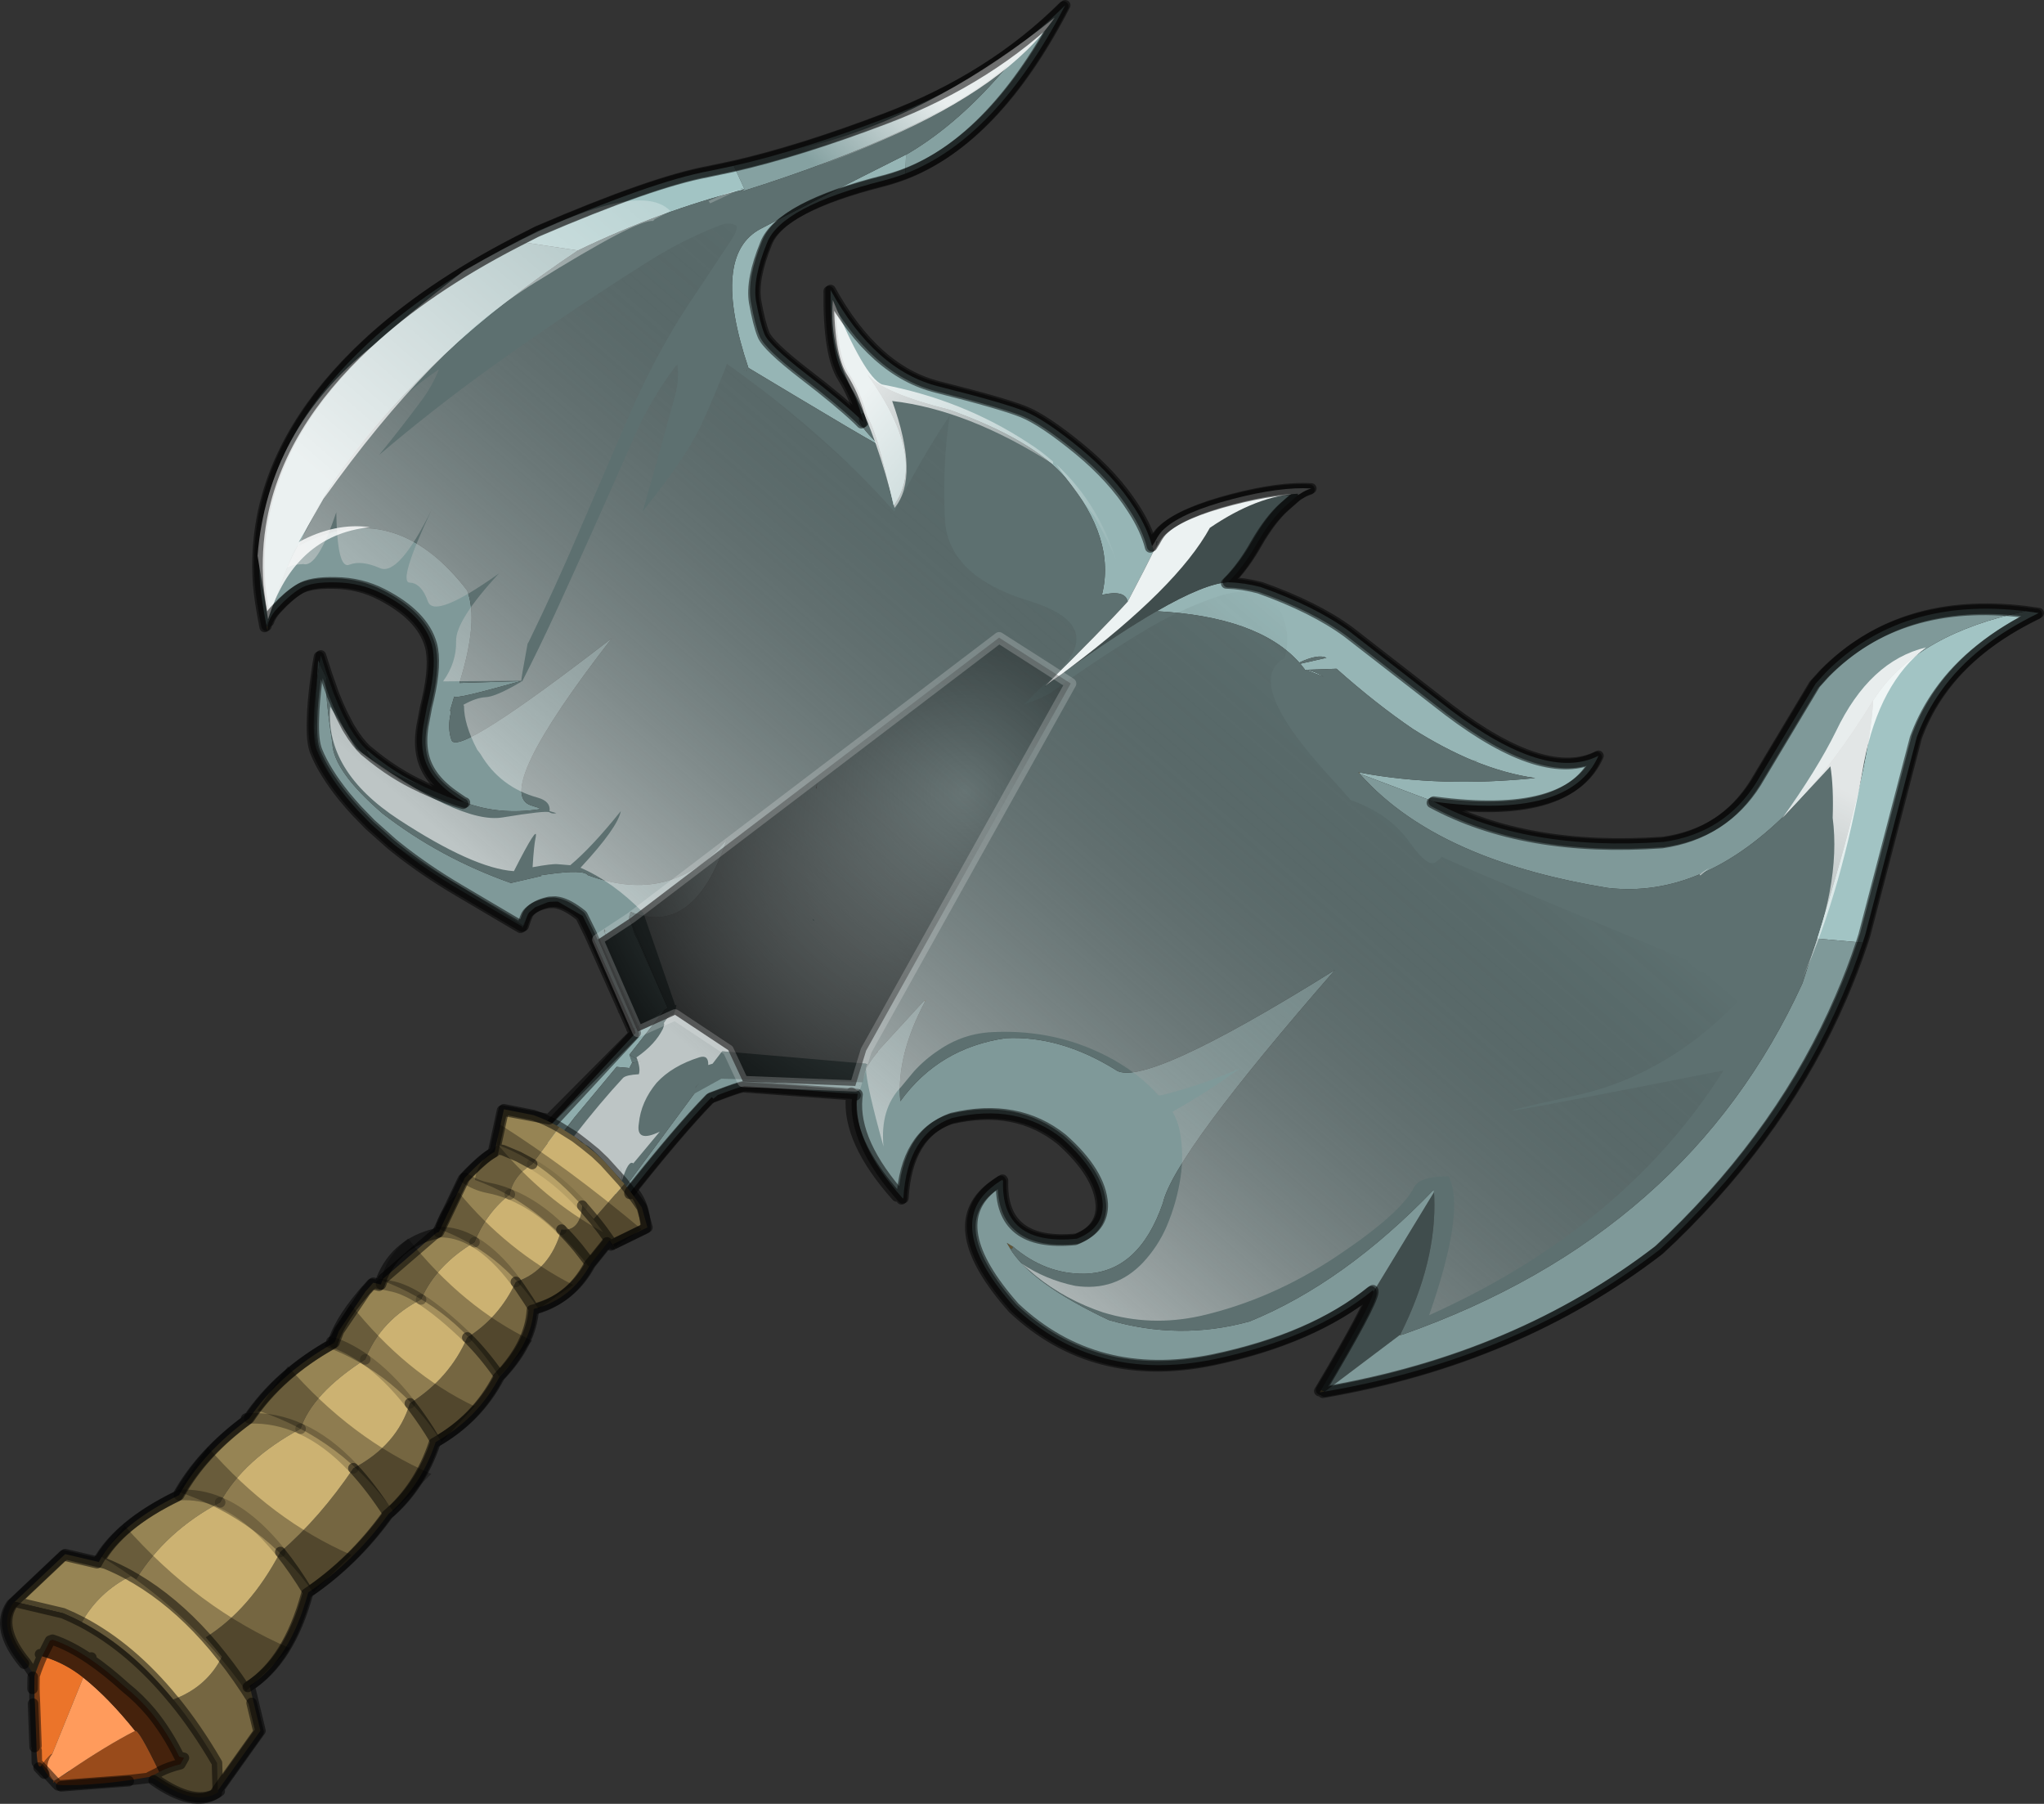 <?xml version="1.0" encoding="UTF-8" standalone="no"?>
<svg xmlns:xlink="http://www.w3.org/1999/xlink" height="684.85px" width="776.2px" xmlns="http://www.w3.org/2000/svg">
  <rect width="100%" height="100%" fill="#333333" stroke="none"/>
  <g transform="matrix(1.0, 0.0, 0.0, 1.0, 567.1, 1097.5)">
    <path d="M-343.85 -842.4 L-137.7 -709.0" fill="none" stroke="#000000" stroke-linecap="round" stroke-linejoin="round" stroke-opacity="0.2" stroke-width="0.25"/>
    <path d="M145.15 -832.95 L144.2 -831.55 144.15 -831.55 145.15 -832.95 M-64.05 -569.15 L-65.9 -568.85 -65.4 -569.8 -64.05 -569.15 M-390.9 -793.05 L-390.55 -792.85 -390.55 -792.8 -390.8 -792.95 -390.9 -793.05 M-395.85 -827.1 L-396.2 -827.8 -396.15 -827.85 -395.85 -827.1 M-465.45 -859.7 L-465.45 -857.95 -465.9 -859.65 -465.45 -859.7 M-234.05 -698.05 L-233.8 -698.35 -233.7 -698.2 -234.0 -698.05 -234.05 -698.05 M-216.25 -717.5 L-215.5 -717.8 -215.8 -717.3 -216.25 -717.5 M-35.35 -590.8 L-35.15 -590.9 -35.4 -590.55 -35.6 -590.6 -35.35 -590.8 M-50.8 -803.75 L-51.3 -804.3 -50.65 -804.15 -50.8 -803.75 M-224.05 -642.6 L-224.1 -642.45 -224.1 -642.35 -224.15 -642.45 -224.3 -642.55 -224.05 -642.6 M-241.45 -681.95 L-241.45 -682.05 -241.2 -681.85 -241.45 -681.95 M-186.2 -649.25 L-186.55 -649.2 -186.2 -649.45 -186.2 -649.25 M-342.3 -742.95 L-342.35 -742.95 -342.25 -743.0 -342.3 -742.95 M-337.4 -744.1 L-337.4 -744.15 -336.45 -744.0 -337.4 -744.05 -337.4 -744.1" fill="#968454" fill-rule="evenodd" stroke="none"/>
    <path d="M-182.4 -624.2 L-182.8 -623.25 -183.6 -623.6 -184.8 -625.65 -183.25 -624.7 -182.4 -624.2" fill="#635637" fill-rule="evenodd" stroke="none"/>
    <path d="M-465.9 -859.9 L-465.35 -861.55 -465.0 -861.5 -465.45 -859.7 -465.9 -859.65 -465.9 -859.9 M-445.8 -845.6 L-445.25 -848.65 -442.9 -841.35 -440.3 -834.0 -443.2 -840.1 -445.8 -845.6 M-434.65 -821.8 L-433.95 -820.65 Q-435.1 -821.7 -434.65 -821.8 M-433.75 -792.65 L-436.0 -795.3 Q-443.5 -804.6 -446.65 -812.4 -448.25 -816.25 -447.9 -825.05 -447.75 -830.85 -446.75 -838.7 L-447.5 -822.75 Q-448.55 -810.05 -433.75 -792.65 M-327.65 -751.3 L-326.1 -750.0 Q-327.8 -750.5 -327.8 -749.15 L-327.5 -747.65 -327.4 -747.55 -327.4 -747.45 -327.3 -747.15 -327.4 -747.65 -313.55 -714.75 -313.75 -715.2 -325.25 -741.2 Q-326.15 -742.5 -326.9 -745.35 L-327.7 -747.35 -327.8 -747.55 Q-328.7 -748.55 -327.65 -751.3 M-328.1 -697.05 L-323.8 -694.5 -327.05 -694.0 -328.1 -697.05 M-348.95 -673.25 L-356.65 -662.15 -356.7 -662.15 -357.4 -662.55 -348.95 -673.25 M-241.45 -682.05 L-241.5 -682.1 -241.45 -682.1 -241.45 -682.25 -241.4 -682.1 -241.45 -682.1 -241.45 -682.05 M-261.0 -684.85 L-261.4 -684.95 -260.9 -684.9 -261.0 -684.85 M-356.2 -755.2 L-355.35 -755.3 -354.9 -755.0 -356.2 -755.2 M-368.35 -746.05 L-368.5 -745.6 -368.55 -745.55 Q-368.95 -744.55 -368.75 -745.7 L-371.1 -747.05 -392.35 -759.6 Q-405.45 -767.3 -416.15 -775.85 -407.65 -769.8 -392.85 -761.25 L-368.35 -746.05 M-342.85 -742.6 L-342.9 -742.65 -342.55 -742.8 -342.85 -742.65 -342.85 -742.6 M-337.15 -741.3 L-336.7 -739.8 -336.5 -738.75 -337.15 -741.3 M-326.7 -714.55 L-326.05 -713.0 -326.1 -712.95 -326.7 -714.55" fill="#5f7373" fill-rule="evenodd" stroke="none"/>
    <path d="M-22.65 -793.15 L-50.8 -803.75 -50.65 -804.15 Q-20.0 -798.45 15.9 -802.1 4.5 -803.7 -7.8 -808.75 -18.85 -813.35 -30.5 -820.7 -44.55 -830.25 -59.55 -843.6 L-70.9 -843.2 Q-67.4 -842.45 -64.45 -840.55 L-71.2 -843.2 -71.8 -843.2 -71.6 -843.35 -73.3 -845.5 -63.35 -847.75 Q-66.6 -849.3 -73.7 -845.95 -89.3 -863.35 -127.85 -865.45 -109.55 -876.0 -100.75 -876.45 -94.6 -876.25 -88.3 -874.6 -67.5 -867.2 -54.75 -857.85 L-16.45 -828.1 Q20.05 -800.45 39.9 -810.55 29.2 -786.15 -22.65 -793.15 M-223.25 -1031.6 Q-227.25 -1030.1 -231.25 -1029.05 -270.35 -1019.15 -275.8 -1005.35 -281.4 -991.65 -280.0 -983.2 -278.5 -974.85 -276.8 -970.65 -275.1 -966.45 -261.05 -955.6 -248.0 -945.6 -240.8 -938.8 -241.6 -936.7 -233.65 -928.85 -237.85 -942.7 -240.05 -940.2 -242.35 -948.2 -246.4 -954.6 -251.95 -963.2 -251.7 -987.4 -234.9 -956.8 -210.55 -950.75 -186.05 -944.6 -178.1 -941.4 -170.2 -938.2 -156.7 -927.1 -143.85 -916.5 -136.3 -904.65 -131.35 -897.0 -129.6 -890.1 L-128.95 -888.45 Q-131.5 -883.05 -138.85 -869.1 -139.85 -873.7 -148.65 -871.65 -143.25 -892.9 -162.5 -916.15 -174.9 -930.55 -206.3 -941.85 -232.1 -948.35 -237.7 -955.3 -214.65 -923.2 -227.85 -905.3 -231.1 -920.1 -233.65 -928.65 -242.05 -933.35 -265.4 -947.35 L-282.9 -957.85 Q-297.3 -1000.65 -278.2 -1010.65 -258.7 -1020.9 -223.05 -1038.8 L-223.25 -1031.6 M-446.75 -838.7 L-446.3 -846.85 -445.8 -845.6 -446.75 -838.7 M-283.4 -956.65 L-284.6 -957.15 Q-285.5 -958.1 -283.4 -956.65 M-6.25 -808.65 L-7.8 -808.75 -6.25 -808.65 M-128.15 -890.2 Q-127.9 -892.8 -127.6 -891.85 L-128.15 -890.2 M-309.2 -712.95 L-312.8 -713.05 -312.8 -713.15 -309.2 -712.95 M-240.8 -685.3 L-240.8 -685.4 -240.4 -685.3 -240.8 -685.3 M-241.45 -682.1 L-241.4 -682.1 -241.1 -682.05 -241.45 -682.1" fill="#96b5b5" fill-rule="evenodd" stroke="none"/>
    <path d="M-65.4 -569.8 Q-46.0 -602.45 -45.6 -606.95 L-22.55 -644.85 -22.45 -643.25 Q-21.45 -618.45 -35.35 -590.8 L-35.6 -590.6 -64.05 -569.15 -65.4 -569.8 M-74.25 -909.5 L-79.15 -905.2 Q-84.4 -900.45 -89.7 -891.3 -93.85 -883.9 -98.9 -878.35 L-100.75 -876.45 Q-109.55 -876.0 -127.85 -865.45 -141.7 -857.45 -161.1 -843.7 -120.05 -874.55 -107.65 -897.1 -89.7 -909.3 -74.25 -910.05 L-74.25 -909.5 M-257.25 -798.2 L-257.0 -798.15 -257.25 -798.15 -257.25 -798.2" fill="#404d4d" fill-rule="evenodd" stroke="none"/>
    <path d="M-327.8 -749.15 L-327.45 -747.6 -327.4 -747.55 -327.5 -747.65 -327.8 -749.15 M-170.3 -837.0 L-169.9 -836.7 -169.9 -836.65 -170.3 -837.0 M-297.95 -716.2 L-296.05 -717.2 -297.7 -715.75 -298.05 -716.15 -297.95 -716.2 M-280.3 -725.55 L-280.85 -726.1 -280.7 -726.15 -280.3 -725.55" fill="#789191" fill-rule="evenodd" stroke="none"/>
    <path d="M-288.45 -1034.55 Q-262.95 -1040.35 -229.9 -1052.95 -190.1 -1068.15 -162.6 -1095.5 -188.75 -1044.85 -223.25 -1031.6 L-223.05 -1038.8 -222.5 -1039.05 Q-202.75 -1050.65 -184.4 -1072.6 -214.35 -1047.1 -285.6 -1024.75 L-284.6 -1025.55 -284.35 -1025.6 -288.45 -1034.55" fill="#85a1a1" fill-rule="evenodd" stroke="none"/>
    <path d="M202.15 -865.45 L207.1 -864.75 Q182.55 -852.9 169.9 -835.0 164.55 -827.45 161.25 -818.85 L160.8 -817.65 141.25 -742.7 140.25 -739.6 122.85 -741.15 Q142.85 -804.5 144.2 -831.55 L145.15 -832.95 145.6 -833.65 Q161.85 -857.05 202.15 -865.45 M-370.6 -1005.85 L-362.75 -1009.85 Q-319.05 -1028.65 -297.9 -1032.55 L-288.45 -1034.55 -284.35 -1025.6 -285.9 -1026.0 -284.6 -1025.55 Q-316.2 -1017.55 -347.65 -1002.4 L-370.6 -1005.85" fill="#a2c4c4" fill-rule="evenodd" stroke="none"/>
    <path d="M202.15 -865.45 Q161.85 -857.05 145.6 -833.65 L145.15 -832.95 144.15 -831.55 144.2 -831.55 Q129.1 -806.95 113.3 -790.65 79.7 -756.15 43.35 -760.4 14.05 -765.2 -7.95 -774.4 -34.85 -785.7 -50.8 -803.75 L-22.65 -793.15 Q12.4 -774.2 64.65 -777.85 87.8 -781.15 99.9 -800.45 L122.35 -837.9 126.15 -842.1 Q154.9 -871.2 202.15 -865.45 M122.85 -741.15 L140.25 -739.6 Q136.75 -729.15 132.4 -719.1 110.9 -669.15 68.15 -627.75 L63.2 -623.1 Q9.5 -581.75 -64.05 -569.15 L-35.6 -590.6 -35.4 -590.55 -34.5 -590.85 -34.5 -590.75 -34.35 -590.85 Q73.95 -629.1 117.4 -724.25 L122.85 -741.15 M-465.35 -861.55 Q-455.55 -890.75 -453.5 -890.4 -417.5 -909.55 -389.7 -873.3 -385.25 -861.9 -392.65 -838.2 L-369.45 -838.9 Q-394.7 -831.7 -394.6 -833.1 L-396.15 -827.85 -396.2 -827.8 -395.85 -827.1 Q-397.3 -821.25 -395.65 -816.55 -393.55 -809.75 -334.75 -855.2 -380.35 -796.4 -365.4 -791.7 L-362.2 -790.7 -362.4 -790.25 Q-377.4 -787.95 -390.55 -792.85 L-390.9 -793.05 -390.95 -793.05 -393.8 -794.85 -395.35 -795.95 Q-404.8 -802.75 -406.4 -811.7 -407.25 -816.15 -406.35 -821.9 L-404.95 -829.3 -404.25 -832.25 Q-401.15 -845.8 -403.15 -852.9 -406.35 -864.1 -421.85 -872.05 -430.0 -876.25 -439.55 -876.4 -449.05 -876.65 -453.2 -874.0 -457.35 -871.4 -461.55 -866.8 -464.1 -864.2 -465.0 -861.5 L-465.35 -861.55 M-446.75 -838.7 L-445.8 -845.6 -443.2 -840.1 Q-443.8 -834.25 -440.9 -815.4 -440.55 -804.8 -421.9 -788.7 -400.1 -771.8 -373.1 -762.25 L-361.4 -764.95 -362.4 -765.0 -361.8 -765.15 -361.25 -765.25 -358.8 -765.6 Q-345.5 -767.45 -343.9 -765.25 -312.25 -753.5 -291.2 -778.6 -303.55 -741.55 -327.65 -751.3 -328.7 -748.55 -327.8 -747.55 L-327.7 -747.35 -326.9 -745.35 Q-326.15 -742.5 -325.25 -741.2 L-313.75 -715.2 -313.55 -714.75 -314.65 -714.15 -326.2 -706.85 -326.25 -707.0 -326.4 -707.15 -326.4 -707.2 -326.45 -707.25 -326.65 -707.45 -327.05 -708.5 -342.4 -742.8 -342.45 -742.95 -345.8 -749.75 -345.95 -750.0 -346.2 -750.25 Q-351.1 -754.2 -354.9 -755.0 -351.1 -754.2 -346.2 -750.25 L-345.95 -750.0 -345.8 -749.75 -354.9 -755.0 -355.35 -755.3 -356.2 -755.2 -358.4 -755.1 -359.1 -754.95 -363.85 -753.05 -366.2 -751.05 Q-366.8 -750.4 -368.25 -745.95 L-367.75 -748.2 -368.3 -746.25 -368.35 -746.05 -392.85 -761.25 Q-407.65 -769.8 -416.15 -775.85 L-418.0 -777.35 -426.25 -784.7 -431.35 -789.95 -433.75 -792.65 Q-448.55 -810.05 -447.5 -822.75 L-446.75 -838.7 M-427.95 -812.9 L-426.9 -812.05 Q-417.15 -803.9 -406.5 -799.05 -426.6 -806.3 -427.95 -812.9 M-334.55 -645.5 L-329.4 -647.1 -299.6 -687.5 -293.5 -693.05 -291.1 -691.0 Q-290.7 -691.6 -289.95 -691.5 L-286.35 -690.55 -278.55 -690.0 -253.15 -689.1 -239.75 -688.55 -239.55 -688.75 Q-237.75 -693.5 -233.95 -697.9 L-233.7 -698.2 -233.8 -698.35 -216.25 -717.5 -215.8 -717.3 Q-226.8 -696.55 -225.2 -679.4 -210.5 -699.7 -185.1 -703.35 -164.55 -704.35 -143.65 -691.45 -133.65 -683.35 -60.15 -729.25 -121.4 -659.05 -125.5 -640.7 -134.6 -614.45 -155.1 -613.9 -170.1 -613.65 -182.4 -624.2 L-183.25 -624.7 -184.8 -625.65 -183.6 -623.6 -183.55 -623.5 Q-175.55 -610.3 -146.1 -596.35 -119.25 -588.45 -92.55 -595.8 -56.6 -610.5 -22.6 -645.85 L-22.55 -644.85 -45.6 -606.95 Q-45.55 -607.55 -45.75 -607.65 -68.3 -589.35 -106.25 -581.4 -151.0 -572.25 -181.75 -601.15 -209.2 -632.1 -190.1 -647.05 -188.5 -648.4 -186.4 -649.6 L-186.55 -649.2 -186.2 -649.25 Q-187.05 -624.35 -158.15 -627.2 -148.0 -631.2 -148.35 -640.45 -149.1 -652.25 -163.55 -665.1 -180.7 -678.9 -205.5 -673.05 -222.55 -667.1 -224.05 -642.6 L-224.3 -642.55 Q-243.15 -663.65 -241.6 -680.55 L-241.45 -681.95 -241.2 -681.85 -241.45 -682.05 -241.45 -682.1 -241.1 -682.05 -241.4 -682.1 -241.45 -682.25 -247.85 -682.95 -241.5 -682.1 -284.4 -685.2 Q-286.9 -684.65 -294.5 -681.75 L-296.2 -680.35 -296.75 -680.9 -294.5 -681.75 -296.75 -680.9 -296.85 -680.9 -296.95 -680.85 -297.1 -680.7 Q-309.7 -667.8 -330.5 -641.35 L-334.55 -645.5 M-260.9 -684.9 L-261.4 -684.95 -261.0 -684.85 -260.4 -684.75 -260.9 -684.9 M-291.25 -684.4 L-290.55 -684.65 -291.6 -684.45 -292.6 -684.25 -291.6 -684.4 -291.3 -684.45 -291.25 -684.4 M-301.95 -685.4 L-303.15 -684.4 Q-301.1 -686.9 -301.95 -685.4 M-240.8 -685.3 L-240.4 -685.3 -240.8 -685.4 -240.8 -685.3 M-342.3 -742.95 L-342.25 -743.0 -342.35 -742.95 -342.3 -742.95 M-337.7 -744.75 L-337.6 -744.3 -337.75 -744.3 -337.65 -744.05 -336.4 -739.9 -337.55 -744.05 -337.45 -744.05 -337.45 -744.1 -337.4 -744.1 -337.65 -744.8 -337.7 -744.75 M-337.4 -744.1 L-337.4 -744.05 -336.45 -744.0 -337.4 -744.15 -337.4 -744.1 M-337.85 -744.0 L-337.9 -744.0 -337.85 -743.65 -337.8 -743.6 -337.85 -744.0 M-337.15 -741.3 L-336.5 -738.75 -336.7 -739.8 -337.15 -741.3 M-326.7 -714.55 L-326.1 -712.95 -326.05 -713.0 -326.7 -714.55 M-359.1 -754.95 Q-363.95 -753.8 -366.2 -751.05 -363.95 -753.8 -359.1 -754.95" fill="#7f9999" fill-rule="evenodd" stroke="none"/>
    <path d="M-169.9 -836.7 L-170.3 -837.0 -170.25 -837.05 -169.9 -836.7" fill="#c0ebeb" fill-rule="evenodd" stroke="none"/>
    <path d="M-327.45 -747.6 L-327.4 -747.65 -327.3 -747.15 -327.4 -747.45 -327.4 -747.55 -327.45 -747.6 M-169.9 -836.7 L-170.25 -837.05 -170.2 -837.1 -169.9 -836.7" fill="#708787" fill-rule="evenodd" stroke="none"/>
    <path d="M-370.6 -1005.85 L-347.65 -1002.4 Q-404.2 -964.75 -436.75 -919.8 -447.0 -905.65 -453.5 -890.4 -455.55 -890.75 -465.35 -861.55 L-465.9 -859.9 Q-467.85 -869.95 -468.35 -875.9 -469.3 -888.85 -466.95 -901.35 -460.2 -936.6 -427.2 -967.3 -404.55 -988.35 -370.6 -1005.85 M-314.65 -714.15 L-328.1 -697.05 -327.05 -694.0 -328.1 -692.0 -332.95 -692.45 -348.95 -673.25 -357.4 -662.55 -362.85 -665.25 -325.7 -705.35 -325.9 -705.9 -326.2 -706.85 -314.65 -714.15" fill="#8fadad" fill-rule="evenodd" stroke="none"/>
    <path d="M144.2 -831.55 Q142.85 -804.5 122.85 -741.15 L117.4 -724.25 Q73.95 -629.1 -34.35 -590.85 L-34.5 -590.75 -34.5 -590.85 -35.4 -590.55 -35.15 -590.9 -35.35 -590.8 Q-21.45 -618.45 -22.45 -643.25 L-22.55 -644.85 -22.6 -645.85 Q-56.6 -610.5 -92.55 -595.8 -119.25 -588.45 -146.1 -596.35 -175.55 -610.3 -183.55 -623.5 L-183.6 -623.6 -182.8 -623.25 -182.4 -624.2 Q-170.1 -613.65 -155.1 -613.9 -134.6 -614.45 -125.5 -640.7 -121.4 -659.05 -60.15 -729.25 -133.65 -683.35 -143.65 -691.45 -164.55 -704.35 -185.1 -703.35 -210.5 -699.7 -225.2 -679.4 -226.8 -696.55 -215.8 -717.3 L-215.5 -717.8 -216.25 -717.5 -233.8 -698.35 -234.05 -698.05 -234.05 -698.0 -233.95 -697.9 Q-237.75 -693.5 -239.55 -688.75 L-239.75 -688.55 -253.15 -689.1 -278.55 -690.0 -286.35 -690.55 -289.95 -691.5 Q-290.7 -691.6 -291.1 -691.0 L-293.5 -693.05 -299.6 -687.5 -329.4 -647.1 -334.55 -645.5 Q-344.95 -655.65 -356.65 -662.15 L-348.95 -673.25 -332.95 -692.45 -328.1 -692.0 -327.05 -694.0 -323.8 -694.5 -328.1 -697.05 -314.65 -714.15 -313.55 -714.75 -327.4 -747.65 -327.45 -747.6 -327.8 -749.15 Q-327.8 -750.5 -326.1 -750.0 L-327.65 -751.3 Q-303.55 -741.55 -291.2 -778.6 -312.25 -753.5 -343.9 -765.25 -345.5 -767.45 -358.8 -765.6 L-361.25 -765.25 -361.8 -765.15 -362.4 -765.0 -361.4 -764.95 -373.1 -762.25 Q-400.1 -771.8 -421.9 -788.7 -440.55 -804.8 -440.9 -815.4 -443.8 -834.25 -443.2 -840.1 L-440.3 -834.0 Q-438.65 -829.75 -436.9 -826.15 L-434.65 -821.8 Q-435.1 -821.7 -433.95 -820.65 -431.05 -815.85 -427.95 -812.9 -426.6 -806.3 -406.5 -799.05 L-406.05 -798.8 Q-395.65 -794.1 -391.05 -792.95 L-391.0 -792.95 -390.95 -792.9 -391.05 -792.95 -390.95 -792.9 -391.0 -792.95 -390.65 -792.85 -390.6 -792.8 -390.55 -792.8 -390.55 -792.85 Q-377.4 -787.95 -362.4 -790.25 L-362.2 -790.7 -365.4 -791.7 Q-380.35 -796.4 -334.75 -855.2 -393.55 -809.75 -395.65 -816.55 -397.3 -821.25 -395.85 -827.1 L-396.15 -827.85 -394.6 -833.1 Q-394.7 -831.7 -369.45 -838.9 L-392.65 -838.2 Q-385.25 -861.9 -389.7 -873.3 -417.5 -909.55 -453.5 -890.4 -447.0 -905.65 -436.75 -919.8 -404.2 -964.75 -347.65 -1002.4 -316.2 -1017.55 -284.6 -1025.55 L-285.9 -1026.0 -284.35 -1025.6 -284.6 -1025.55 -285.6 -1024.75 Q-214.35 -1047.1 -184.4 -1072.6 -202.75 -1050.65 -222.5 -1039.05 L-223.05 -1038.8 Q-258.7 -1020.9 -278.2 -1010.65 -297.3 -1000.65 -282.9 -957.85 L-265.4 -947.35 Q-242.05 -933.35 -233.65 -928.65 -231.1 -920.1 -227.85 -905.3 -214.65 -923.2 -237.7 -955.3 -232.1 -948.35 -206.3 -941.85 -174.9 -930.55 -162.5 -916.15 -143.25 -892.9 -148.65 -871.65 -139.85 -873.7 -138.85 -869.1 -148.45 -858.5 -170.2 -837.1 L-170.25 -837.05 -170.3 -837.0 -169.9 -836.65 -169.9 -836.7 -170.2 -837.1 -167.7 -838.95 -163.7 -841.75 -161.1 -843.7 Q-141.7 -857.45 -127.85 -865.45 -89.3 -863.35 -73.7 -845.95 -66.6 -849.3 -63.35 -847.75 L-73.3 -845.5 -71.6 -843.35 -71.8 -843.2 -71.2 -843.2 -64.45 -840.55 Q-67.4 -842.45 -70.9 -843.2 L-59.55 -843.6 Q-44.55 -830.25 -30.5 -820.7 -18.85 -813.35 -7.8 -808.75 4.5 -803.7 15.9 -802.1 -20.0 -798.45 -50.65 -804.15 L-51.3 -804.3 -50.8 -803.75 Q-34.85 -785.7 -7.95 -774.4 14.05 -765.2 43.35 -760.4 79.7 -756.15 113.3 -790.65 129.1 -806.95 144.2 -831.55 M-240.8 -938.8 L-239.25 -937.25 -240.05 -940.2 Q-237.85 -942.7 -233.65 -928.85 -241.6 -936.7 -240.8 -938.8 M-390.95 -792.9 L-390.65 -792.85 -390.95 -792.9 M-283.4 -956.65 Q-285.5 -958.1 -284.6 -957.15 L-283.4 -956.65 M-257.25 -798.2 L-257.25 -798.15 -257.0 -798.15 -256.95 -798.45 -256.8 -800.45 -257.2 -798.35 -257.25 -798.2 M-309.2 -712.95 L-312.8 -713.15 -312.8 -713.05 -309.2 -712.95 M-280.3 -725.55 L-280.7 -726.15 -280.85 -726.1 -280.3 -725.55 M-297.95 -716.2 L-298.05 -716.15 -297.7 -715.75 -296.05 -717.2 -297.95 -716.2 M-261.0 -684.85 L-260.9 -684.9 -260.4 -684.75 -261.0 -684.85 M-301.95 -685.4 Q-301.1 -686.9 -303.15 -684.4 L-301.95 -685.4" fill="#5d7070" fill-rule="evenodd" stroke="none"/>
    <path d="M-129.6 -890.1 L-128.4 -892.05 Q-126.8 -895.15 -125.0 -896.7 -118.0 -903.1 -98.8 -908.1 -80.9 -912.75 -69.15 -912.05 -71.4 -911.35 -73.25 -910.1 L-74.25 -909.5 -74.25 -910.05 Q-89.7 -909.3 -107.65 -897.1 -120.05 -874.55 -161.1 -843.7 L-163.7 -841.75 -167.7 -838.95 -170.2 -837.1 Q-148.45 -858.5 -138.85 -869.1 -131.5 -883.05 -128.95 -888.45 L-129.6 -890.1 M-128.15 -890.2 L-127.6 -891.85 Q-127.9 -892.8 -128.15 -890.2" fill="#ecf2f2" fill-rule="evenodd" stroke="none"/>
    <path d="M-7.8 -808.75 L-6.25 -808.65 M-332.5 -713.45 L-332.05 -712.9" fill="none" stroke="#000000" stroke-linecap="round" stroke-linejoin="round" stroke-opacity="0.153" stroke-width="0.25"/>
    <path d="M140.25 -739.6 L141.25 -742.7 160.8 -817.65 161.25 -818.85 Q164.55 -827.45 169.9 -835.0 182.55 -852.9 207.1 -864.75 L202.15 -865.45 Q154.9 -871.2 126.15 -842.1 L122.35 -837.9 99.9 -800.45 Q87.8 -781.15 64.65 -777.85 12.4 -774.2 -22.65 -793.15 29.2 -786.15 39.9 -810.55 20.05 -800.45 -16.45 -828.1 L-54.75 -857.85 Q-67.5 -867.2 -88.3 -874.6 -94.6 -876.25 -100.75 -876.45 L-98.9 -878.35 Q-93.85 -883.9 -89.7 -891.3 -84.4 -900.45 -79.15 -905.2 L-74.25 -909.5 -73.25 -910.1 Q-71.4 -911.35 -69.15 -912.05 -80.9 -912.75 -98.8 -908.1 -118.0 -903.1 -125.0 -896.7 -126.8 -895.15 -128.4 -892.05 L-129.6 -890.1 Q-131.35 -897.0 -136.3 -904.65 -143.85 -916.5 -156.7 -927.1 -170.2 -938.2 -178.1 -941.4 -186.05 -944.6 -210.55 -950.75 -234.9 -956.8 -251.7 -987.4 -251.95 -963.2 -246.4 -954.6 -242.35 -948.2 -240.05 -940.2 L-239.25 -937.25 -240.8 -938.8 Q-248.0 -945.6 -261.05 -955.6 -275.1 -966.45 -276.8 -970.65 -278.5 -974.85 -280.0 -983.2 -281.4 -991.65 -275.8 -1005.35 -270.35 -1019.15 -231.25 -1029.05 -227.25 -1030.1 -223.25 -1031.6 -188.75 -1044.85 -162.6 -1095.5 -190.1 -1068.15 -229.9 -1052.95 -262.95 -1040.35 -288.45 -1034.55 L-297.9 -1032.55 Q-319.05 -1028.65 -362.75 -1009.85 L-370.6 -1005.85 Q-404.55 -988.35 -427.2 -967.3 -460.2 -936.6 -466.95 -901.35 -469.3 -888.85 -468.35 -875.9 -467.85 -869.95 -465.9 -859.9 M140.25 -739.6 Q136.75 -729.15 132.4 -719.1 110.9 -669.15 68.15 -627.75 L63.2 -623.1 Q9.5 -581.75 -64.05 -569.15 M-65.4 -569.8 Q-46.0 -602.45 -45.6 -606.95 L-46.8 -604.9 M-465.0 -861.5 Q-464.1 -864.2 -461.55 -866.8 -457.35 -871.4 -453.2 -874.0 -449.05 -876.65 -439.55 -876.4 -430.0 -876.25 -421.85 -872.05 -406.35 -864.1 -403.15 -852.9 -401.15 -845.8 -404.25 -832.25 L-404.95 -829.3 -406.35 -821.9 Q-407.25 -816.15 -406.4 -811.7 -404.8 -802.75 -395.35 -795.95 L-393.8 -794.85 -391.0 -792.95 -390.95 -792.9 -391.05 -792.95 Q-395.65 -794.1 -406.05 -798.8 L-406.5 -799.05 Q-417.15 -803.9 -426.9 -812.05 L-427.95 -812.9 Q-431.05 -815.85 -433.95 -820.65 L-434.65 -821.8 -436.9 -826.15 Q-438.65 -829.75 -440.3 -834.0 L-442.9 -841.35 -445.25 -848.65 -445.8 -845.6 -446.75 -838.7 Q-447.75 -830.85 -447.9 -825.05 -448.25 -816.25 -446.65 -812.4 -443.5 -804.6 -436.0 -795.3 L-433.75 -792.65 -431.35 -789.95 -426.25 -784.7 -418.0 -777.35 -416.15 -775.85 Q-405.45 -767.3 -392.35 -759.6 L-371.1 -747.05 -368.75 -745.7 M-390.65 -792.85 L-390.6 -792.8 -390.55 -792.8 M-390.65 -792.85 L-390.95 -792.9 M-186.2 -649.25 Q-187.05 -624.35 -158.15 -627.2 -148.0 -631.2 -148.35 -640.45 -149.1 -652.25 -163.55 -665.1 -180.7 -678.9 -205.5 -673.05 -222.55 -667.1 -224.05 -642.6 M-224.3 -642.55 Q-243.15 -663.65 -241.6 -680.55 L-241.45 -681.95 M-241.5 -682.1 L-284.4 -685.2 Q-286.9 -684.65 -294.5 -681.75 L-296.75 -680.9 -296.95 -680.85 -297.1 -680.7 Q-309.7 -667.8 -330.5 -641.35 M-186.4 -649.6 Q-188.5 -648.4 -190.1 -647.05 -209.2 -632.1 -181.75 -601.15 -151.0 -572.25 -106.25 -581.4 -68.3 -589.35 -45.75 -607.65 -45.55 -607.55 -45.6 -606.95 M-354.9 -755.0 Q-351.1 -754.2 -346.2 -750.25 L-345.95 -750.0 -345.8 -749.75 -342.45 -742.95 -342.4 -742.8 -327.05 -708.5 M-356.2 -755.2 L-358.4 -755.1 -359.1 -754.95 Q-363.95 -753.8 -366.2 -751.05 -366.8 -750.4 -368.25 -745.95 M-354.9 -755.0 L-356.2 -755.2 M-326.2 -706.85 L-326.3 -706.8 -325.9 -705.9 -326.2 -706.85 M-326.65 -707.45 L-326.3 -706.8 M-325.9 -705.9 L-325.7 -705.35 -362.85 -665.25" fill="none" stroke="#000000" stroke-linecap="round" stroke-linejoin="round" stroke-opacity="0.502" stroke-width="4.0"/>
    <path d="M-438.4 -592.2 L-428.2 -607.3 -427.65 -607.9 -427.4 -608.15 -425.35 -610.5 -422.45 -609.8 -422.4 -610.0 -421.7 -611.9 -401.35 -629.45 -400.85 -629.6 -400.45 -629.7 -390.6 -650.3 Q-383.2 -658.15 -379.25 -660.2 L-375.75 -676.35 -364.6 -674.15 Q-359.5 -672.35 -354.65 -669.55 L-365.0 -655.55 Q-372.35 -651.0 -373.5 -644.05 L-373.8 -644.2 Q-377.7 -645.75 -381.65 -646.5 -386.65 -647.5 -390.6 -650.3 -386.65 -647.5 -381.65 -646.5 -377.7 -645.75 -373.8 -644.2 L-373.5 -644.05 Q-382.45 -637.0 -386.9 -625.9 -401.55 -617.15 -407.2 -604.15 -413.05 -607.9 -417.65 -609.0 L-422.35 -610.0 -417.65 -609.0 Q-413.05 -607.9 -407.2 -604.15 -422.55 -596.3 -428.4 -581.4 -434.15 -585.45 -440.15 -587.7 -434.15 -585.45 -428.4 -581.4 -448.55 -568.45 -452.95 -555.05 -474.55 -543.4 -483.5 -527.1 -504.1 -516.15 -515.35 -498.0 L-517.2 -499.05 -517.4 -499.2 Q-522.15 -501.85 -527.05 -503.85 L-529.55 -504.45 -527.05 -503.85 Q-522.15 -501.85 -517.4 -499.2 -529.65 -493.0 -536.0 -481.65 -539.55 -483.5 -543.15 -485.0 L-561.5 -489.35 -542.35 -507.45 -529.55 -504.45 -529.4 -504.8 Q-521.55 -519.0 -499.1 -529.85 -491.2 -530.4 -483.5 -527.1 -491.2 -530.4 -499.1 -529.85 -490.1 -546.15 -472.4 -559.0 -460.8 -576.25 -440.15 -587.7 L-441.25 -588.1 -440.1 -587.8 -440.05 -587.8 -438.4 -592.2 M-400.45 -629.7 Q-393.6 -629.9 -386.9 -625.9 -393.6 -629.9 -400.45 -629.7 M-422.45 -609.8 L-422.35 -610.0 -422.45 -609.8 M-422.35 -610.0 L-422.4 -610.0 -422.35 -610.0 -421.7 -611.9 -422.35 -610.0 M-378.85 -660.6 L-379.25 -660.2 -379.25 -660.15 -378.85 -660.6 -378.2 -661.25 -376.05 -660.8 -370.1 -658.3 -365.0 -655.55 -370.1 -658.3 -376.05 -660.8 -378.2 -661.25 -378.85 -660.6 -379.25 -660.15 -379.25 -660.2 -378.85 -660.6 M-440.15 -587.7 L-440.05 -587.8 -440.15 -587.7 -440.1 -587.8 -440.15 -587.7 M-452.95 -555.05 Q-462.4 -559.35 -472.4 -559.0 -462.4 -559.35 -452.95 -555.05" fill="#968454" fill-rule="evenodd" stroke="none"/>
    <path d="M-484.4 -417.65 L-484.1 -417.15 Q-492.7 -411.3 -508.05 -422.0 L-509.55 -422.6 -510.2 -422.9 Q-508.75 -423.6 -507.25 -424.35 L-506.6 -424.75 -506.35 -424.2 -506.5 -424.85 Q-503.2 -426.55 -498.6 -427.7 L-497.25 -430.1 -499.05 -430.55 Q-503.7 -440.0 -509.7 -447.3 -514.25 -452.7 -519.4 -456.8 -526.45 -463.2 -532.75 -467.5 -540.55 -472.8 -547.15 -474.95 L-548.1 -474.6 -551.1 -468.7 Q-552.7 -465.15 -553.95 -461.35 L-557.3 -466.3 Q-568.45 -479.75 -562.1 -488.85 L-562.05 -488.85 -561.5 -489.35 -543.15 -485.0 Q-539.55 -483.5 -536.0 -481.65 -517.3 -471.8 -501.3 -452.25 L-501.1 -452.05 Q-492.5 -441.55 -484.7 -428.15 L-484.4 -417.65 M-532.4 -468.2 L-532.75 -467.5 -532.4 -468.2 M-551.9 -469.45 L-551.1 -468.7 -551.9 -469.45" fill="#4d432b" fill-rule="evenodd" stroke="none"/>
    <path d="M-553.95 -461.35 Q-552.7 -465.15 -551.1 -468.7 -542.45 -466.2 -535.5 -460.6 L-547.25 -431.6 Q-548.05 -431.6 -551.35 -427.25 L-551.75 -426.85 Q-552.3 -426.65 -552.65 -427.75 -553.05 -429.1 -553.2 -432.3 L-553.2 -432.85 -553.25 -434.65 -553.85 -451.15 -554.0 -452.8 -554.0 -454.1 -554.05 -456.75 -554.0 -460.95 -553.95 -461.35 M-553.85 -451.15 L-554.0 -454.1 -553.85 -451.15 M-551.75 -426.85 L-552.65 -427.75 -551.75 -426.85" fill="#eb742a" fill-rule="evenodd" stroke="none"/>
    <path d="M-506.6 -424.75 L-507.25 -424.35 Q-508.75 -423.6 -510.2 -422.9 L-517.5 -421.7 -543.15 -419.75 -517.5 -421.7 Q-527.7 -420.2 -537.05 -419.8 L-543.15 -419.75 -545.3 -419.9 -546.4 -421.05 -546.95 -420.6 -546.9 -421.15 -546.8 -421.5 -546.7 -421.4 -546.75 -421.25 -546.65 -421.35 -546.4 -421.05 -546.65 -421.35 -546.45 -421.45 -545.25 -422.2 -540.8 -424.95 -540.9 -425.1 Q-526.6 -434.8 -515.8 -440.35 -514.6 -441.4 -506.6 -424.75 M-547.25 -431.6 Q-551.15 -426.55 -546.8 -421.5 -547.65 -421.65 -549.6 -424.55 L-551.35 -427.25 Q-548.05 -431.6 -547.25 -431.6 M-546.8 -421.5 L-549.6 -424.55 -546.8 -421.5" fill="#994b1b" fill-rule="evenodd" stroke="none"/>
    <path d="M-546.65 -421.35 L-546.7 -421.4 -546.8 -421.5 Q-551.15 -426.55 -547.25 -431.6 L-535.5 -460.6 Q-525.75 -452.8 -515.8 -440.35 -526.6 -434.8 -540.9 -425.1 L-543.6 -423.3 -545.25 -422.2 -546.45 -421.45 -546.65 -421.35" fill="#ff9b5c" fill-rule="evenodd" stroke="none"/>
    <path d="M-506.5 -424.85 L-506.35 -424.2 -506.6 -424.75 -506.5 -424.85" fill="#8c4519" fill-rule="evenodd" stroke="none"/>
    <path d="M-532.75 -467.5 Q-526.45 -463.2 -519.4 -456.8 -514.25 -452.7 -509.7 -447.3 -503.7 -440.0 -499.05 -430.55 L-497.25 -430.1 -498.6 -427.7 Q-503.2 -426.55 -506.5 -424.85 L-506.6 -424.75 Q-514.6 -441.4 -515.8 -440.35 -525.75 -452.8 -535.5 -460.6 -542.45 -466.2 -551.1 -468.7 L-548.1 -474.6 -547.15 -474.95 Q-540.55 -472.8 -532.75 -467.5" fill="#45220c" fill-rule="evenodd" stroke="none"/>
    <path d="M-238.25 -691.85 L-239.6 -686.5 -239.75 -686.6 -293.15 -687.95 -305.0 -681.4 -296.5 -693.65 -292.85 -698.4 -292.0 -698.35 -291.9 -698.3 -242.85 -694.05 -238.25 -693.6 -237.7 -693.55 -238.25 -691.85" fill="#5d7070" fill-rule="evenodd" stroke="none"/>
    <path d="M-347.6 -894.75 Q-356.35 -874.3 -366.25 -853.95 L-366.75 -853.1 Q-369.15 -840.1 -369.15 -839.05 L-398.85 -838.8 Q-393.7 -846.0 -393.9 -854.05 -394.15 -861.95 -377.6 -879.8 -402.15 -862.3 -404.6 -869.15 -407.05 -876.1 -411.5 -876.3 -416.1 -876.45 -403.2 -903.95 -415.7 -878.7 -422.8 -881.8 -429.9 -884.9 -434.45 -883.1 -439.05 -881.15 -439.4 -903.05 -446.5 -881.8 -451.95 -883.35 L-455.45 -883.05 -458.05 -882.05 Q-447.85 -903.55 -434.3 -923.45 -420.5 -943.7 -400.4 -957.3 -402.7 -951.5 -406.55 -946.1 -414.65 -935.15 -423.15 -924.75 -402.8 -942.05 -381.1 -957.7 -351.85 -978.7 -321.2 -998.05 -308.1 -1006.35 -293.75 -1011.95 -290.8 -1013.1 -288.3 -1012.25 -285.7 -1011.75 -289.9 -1005.6 L-306.1 -981.2 Q-318.1 -962.9 -328.7 -938.65 L-347.6 -894.75 M-348.75 -665.85 L-349.1 -666.15 Q-339.05 -679.05 -330.45 -688.3 -329.2 -689.4 -324.5 -689.65 -323.75 -691.9 -325.4 -696.05 -318.25 -701.0 -315.4 -706.85 -314.55 -708.95 -315.05 -709.0 -312.8 -712.6 -311.5 -712.15 -310.7 -713.15 -310.2 -715.85 -310.9 -715.75 -310.95 -716.55 L-322.8 -750.95 Q-334.3 -762.7 -346.65 -768.05 -332.5 -783.3 -331.35 -789.55 -342.35 -775.85 -350.55 -769.0 L-355.35 -769.4 Q-357.5 -769.6 -364.85 -768.25 -364.35 -776.7 -363.65 -779.75 -362.7 -784.95 -371.95 -766.75 -387.3 -767.8 -415.7 -786.35 -443.8 -804.75 -441.7 -829.2 L-431.8 -813.2 Q-392.6 -784.45 -376.25 -787.15 -359.8 -789.85 -358.45 -789.1 -357.2 -788.35 -355.85 -788.8 L-358.4 -789.55 Q-357.95 -793.2 -362.7 -794.6 -377.2 -798.55 -384.65 -811.25 L-385.9 -812.9 Q-390.9 -822.45 -390.9 -829.5 L-391.15 -829.9 Q-386.3 -832.6 -382.75 -832.8 -378.9 -832.9 -369.2 -838.65 L-369.05 -838.9 -368.95 -838.8 -368.85 -838.8 -368.75 -838.9 -368.65 -839.1 Q-362.25 -851.65 -356.35 -864.45 -340.95 -898.05 -326.2 -931.8 -319.9 -946.15 -310.5 -958.55 L-309.85 -959.05 Q-309.1 -953.3 -310.75 -947.3 -316.7 -925.4 -323.0 -903.45 -306.6 -923.75 -300.9 -936.0 -294.95 -949.1 -291.05 -959.35 -273.25 -946.8 -256.95 -932.5 -241.3 -918.85 -227.5 -903.3 -218.2 -922.05 -206.4 -939.85 -209.2 -922.7 -208.3 -900.85 -207.5 -878.95 -176.6 -869.45 -145.45 -860.0 -167.4 -840.5 -173.1 -835.45 -178.15 -830.05 -170.7 -832.7 -167.8 -834.7 -151.15 -846.8 -133.45 -857.5 -120.0 -865.75 -105.05 -870.9 -98.95 -873.0 -92.6 -873.0 -85.4 -872.95 -81.95 -867.35 -76.4 -858.4 -79.25 -847.65 -95.45 -838.85 -61.8 -802.3 -57.75 -797.95 -54.25 -793.8 -48.05 -791.6 -42.65 -788.15 -36.0 -783.75 -31.55 -777.4 -24.8 -767.85 -21.75 -770.25 -19.85 -771.75 -19.55 -772.2 -15.35 -769.8 73.75 -732.9 82.75 -720.55 109.15 -736.75 76.4 -691.5 31.15 -681.55 -36.75 -666.6 87.4 -691.1 49.85 -631.55 -24.4 -598.15 -10.4 -638.25 -17.0 -650.9 -28.05 -650.9 -30.1 -646.75 -35.05 -636.85 -59.7 -620.4 -84.35 -604.05 -111.15 -597.9 -130.15 -593.7 -148.15 -599.2 -162.5 -604.0 -173.95 -613.25 L-179.3 -617.85 Q-170.05 -611.65 -158.8 -609.3 -143.55 -607.05 -133.05 -618.15 -127.35 -624.3 -124.1 -631.8 -120.2 -641.0 -118.8 -650.5 -117.4 -659.55 -119.15 -668.4 -119.9 -672.1 -121.85 -675.4 -110.75 -681.6 -100.55 -688.8 L-96.3 -691.85 Q-110.5 -685.6 -125.75 -681.75 L-127.1 -681.6 Q-134.1 -689.35 -143.8 -694.9 -164.9 -706.85 -190.05 -705.65 -201.25 -705.2 -210.6 -698.8 -215.95 -695.25 -220.1 -690.65 L-224.9 -684.85 Q-232.95 -676.5 -231.6 -662.25 -238.2 -685.9 -238.25 -691.85 L-237.7 -693.55 -238.25 -693.6 -238.25 -693.75 -242.85 -694.05 -291.9 -698.3 -292.0 -698.35 -292.85 -698.4 -296.5 -693.65 -298.15 -693.15 Q-298.0 -697.1 -301.45 -696.1 -311.9 -692.8 -317.75 -686.4 -323.7 -679.25 -324.5 -670.95 -325.75 -663.4 -316.55 -667.85 L-326.6 -655.8 Q-328.4 -657.25 -330.8 -649.55 -332.25 -660.3 -330.85 -649.05 L-337.6 -656.5 Q-343.1 -662.4 -344.95 -662.95 L-347.95 -665.25 -348.55 -665.7 -348.75 -665.85 M-257.9 -748.15 Q-258.8 -748.95 -258.2 -747.9 L-257.9 -748.15" fill="url(#gradient0)" fill-rule="evenodd" stroke="none"/>
    <path d="M-348.55 -665.7 L-347.95 -665.25 -344.95 -662.95 -346.35 -663.85 -348.55 -665.7 M-337.6 -656.5 L-330.85 -649.05 -330.75 -648.8 Q-334.7 -653.45 -337.6 -656.5" fill="url(#gradient1)" fill-rule="evenodd" stroke="none"/>
    <path d="M-506.45 -995.8 L-506.85 -995.85 -506.5 -995.85 -506.45 -995.8" fill="url(#gradient2)" fill-rule="evenodd" stroke="none"/>
    <path d="M-330.0 -648.0 Q-326.65 -643.85 -323.35 -639.05 L-321.25 -631.5 -334.35 -625.1 -333.05 -622.75 -335.55 -626.5 -335.9 -626.25 -342.85 -617.6 Q-350.1 -604.15 -364.4 -600.55 -365.2 -587.55 -377.35 -574.9 -385.55 -559.05 -401.65 -550.0 -407.25 -533.2 -419.6 -522.65 -432.6 -504.65 -450.05 -492.9 -456.95 -467.35 -472.3 -457.45 L-470.85 -451.4 -468.2 -440.4 -484.4 -417.65 -484.7 -428.15 Q-492.5 -441.55 -501.1 -452.05 L-501.3 -452.25 Q-488.55 -457.0 -482.8 -468.5 -485.8 -472.35 -488.95 -475.85 -472.1 -486.45 -460.65 -508.25 -445.6 -521.25 -432.9 -540.05 -426.1 -532.75 -419.6 -522.65 -426.1 -532.75 -432.9 -540.05 -416.25 -548.8 -411.45 -564.7 -407.65 -559.85 -404.0 -554.15 -402.4 -551.65 -401.65 -550.0 -402.4 -551.65 -404.0 -554.15 -407.65 -559.85 -411.45 -564.7 -396.45 -574.1 -389.65 -589.7 -383.35 -583.5 -377.35 -574.9 -383.35 -583.5 -389.65 -589.7 -377.55 -597.25 -371.2 -610.8 L-369.6 -608.55 -366.3 -603.6 -364.4 -600.55 -366.3 -603.6 -369.6 -608.55 -371.2 -610.8 Q-358.3 -615.05 -353.9 -630.65 -346.7 -629.85 -346.0 -639.75 L-341.65 -634.65 -330.0 -648.0 M-335.55 -626.5 Q-338.1 -630.25 -340.7 -633.45 L-341.65 -634.65 -340.7 -633.45 Q-338.1 -630.25 -335.55 -626.5 M-342.85 -617.6 L-347.55 -623.65 Q-350.7 -627.45 -353.9 -630.65 -350.7 -627.45 -347.55 -623.65 L-342.85 -617.6 M-450.05 -492.9 Q-455.3 -501.6 -460.65 -508.25 -455.3 -501.6 -450.05 -492.9 M-482.8 -468.5 Q-476.6 -460.7 -470.85 -451.4 -476.6 -460.7 -482.8 -468.5" fill="#756641" fill-rule="evenodd" stroke="none"/>
    <path d="M-330.85 -649.05 L-330.0 -648.0 -341.65 -634.65 -346.0 -639.75 Q-346.7 -629.85 -353.9 -630.65 -363.35 -640.0 -373.5 -644.05 -363.35 -640.0 -353.9 -630.65 -358.3 -615.05 -371.2 -610.8 -379.0 -621.25 -386.9 -625.9 -379.0 -621.25 -371.2 -610.8 -377.55 -597.25 -389.65 -589.7 -399.5 -599.2 -407.2 -604.15 -399.5 -599.2 -389.65 -589.7 -396.45 -574.1 -411.45 -564.7 -419.65 -575.15 -428.4 -581.4 -419.65 -575.15 -411.45 -564.7 -416.25 -548.8 -432.9 -540.05 -445.6 -521.25 -460.65 -508.25 -471.85 -522.15 -483.5 -527.1 -471.85 -522.15 -460.65 -508.25 -472.1 -486.45 -488.95 -475.85 -485.8 -472.35 -482.8 -468.5 -488.55 -457.0 -501.3 -452.25 -517.3 -471.8 -536.0 -481.65 -529.65 -493.0 -517.4 -499.2 L-517.2 -499.05 -515.35 -498.0 Q-504.1 -516.15 -483.5 -527.1 -474.55 -543.4 -452.95 -555.05 -448.55 -568.45 -428.4 -581.4 -422.55 -596.3 -407.2 -604.15 -401.55 -617.15 -386.9 -625.9 -382.45 -637.0 -373.5 -644.05 -372.35 -651.0 -365.0 -655.55 L-354.65 -669.55 -348.75 -665.85 -348.55 -665.7 -346.35 -663.85 -344.95 -662.95 -341.0 -659.75 -337.6 -656.5 Q-334.7 -653.45 -330.75 -648.8 L-330.85 -649.05 M-365.0 -655.55 Q-354.95 -649.65 -346.0 -639.75 -354.95 -649.65 -365.0 -655.55 M-515.35 -498.0 Q-501.4 -489.7 -488.95 -475.85 -501.4 -489.7 -515.35 -498.0 M-452.95 -555.05 Q-442.6 -550.4 -432.9 -540.05 -442.6 -550.4 -452.95 -555.05" fill="#ccb272" fill-rule="evenodd" stroke="none"/>
    <path d="M-330.85 -649.05 L-330.0 -648.0 Q-326.65 -643.85 -323.35 -639.05 L-321.25 -631.5 -334.35 -625.1 M-335.9 -626.25 L-342.85 -617.6 Q-350.1 -604.15 -364.4 -600.55 -365.2 -587.55 -377.35 -574.9 -385.55 -559.05 -401.65 -550.0 -407.25 -533.2 -419.6 -522.65 -432.6 -504.65 -450.05 -492.9 -456.95 -467.35 -472.3 -457.45 L-470.85 -451.4 -468.2 -440.4 -484.4 -417.65 -484.7 -428.15 Q-492.5 -441.55 -501.1 -452.05 L-501.3 -452.25 Q-517.3 -471.8 -536.0 -481.65 -539.55 -483.5 -543.15 -485.0 L-561.5 -489.35 -562.05 -488.85 -562.1 -488.85 Q-568.45 -479.75 -557.3 -466.3 L-553.95 -461.35 Q-552.7 -465.15 -551.1 -468.7 L-551.9 -469.45 M-484.1 -417.15 L-483.65 -417.45 M-438.4 -592.2 L-428.2 -607.3 -427.65 -607.9 -427.4 -608.15 -425.35 -610.5 -422.45 -609.8 -422.4 -610.0 M-421.7 -611.9 L-401.35 -629.45 -400.85 -629.6 -400.45 -629.7 -390.6 -650.3 Q-383.2 -658.15 -379.25 -660.2 L-375.75 -676.35 -364.6 -674.15 Q-359.5 -672.35 -354.65 -669.55 L-348.75 -665.85 -348.55 -665.7 -347.95 -665.25 -344.95 -662.95 -341.0 -659.75 -337.6 -656.5 -330.85 -649.05 M-422.35 -610.0 L-422.45 -609.8 M-422.35 -610.0 L-421.7 -611.9 M-365.0 -655.55 L-370.1 -658.3 -376.05 -660.8 -378.2 -661.25 -378.85 -660.6 -379.25 -660.15 -379.25 -660.2 -378.85 -660.6 M-371.2 -610.8 L-369.6 -608.55 -366.3 -603.6 -364.4 -600.55 M-353.9 -630.65 Q-350.7 -627.45 -347.55 -623.65 L-342.85 -617.6 M-341.65 -634.65 L-340.7 -633.45 Q-338.1 -630.25 -335.55 -626.5 M-346.0 -639.75 L-341.65 -634.65 M-517.4 -499.2 Q-522.15 -501.85 -527.05 -503.85 L-529.55 -504.45 -542.35 -507.45 -561.5 -489.35 M-517.4 -499.2 L-517.2 -499.05 -515.35 -498.0 Q-501.4 -489.7 -488.95 -475.85 -485.8 -472.35 -482.8 -468.5 -476.6 -460.7 -470.85 -451.4 M-499.1 -529.85 Q-521.55 -519.0 -529.4 -504.8 M-532.75 -467.5 Q-526.45 -463.2 -519.4 -456.8 -514.25 -452.7 -509.7 -447.3 -503.7 -440.0 -499.05 -430.55 L-497.25 -430.1 -498.6 -427.7 Q-503.2 -426.55 -506.5 -424.85 L-506.6 -424.75 -507.25 -424.35 Q-508.75 -423.6 -510.2 -422.9 L-509.55 -422.6 -508.05 -422.0 Q-492.7 -411.3 -484.1 -417.15 M-551.1 -468.7 L-548.1 -474.6 -547.15 -474.95 Q-540.55 -472.8 -532.75 -467.5 L-532.4 -468.2 M-553.25 -434.65 L-553.85 -451.15 -554.0 -452.8 -554.0 -454.1 -554.05 -456.75 -554.0 -460.95 -553.95 -461.35 M-554.0 -454.1 L-553.85 -451.15 M-546.65 -421.35 L-546.7 -421.4 -546.8 -421.5 -549.6 -424.55 -551.75 -426.85 -552.65 -427.75 -553.1 -428.35 -553.2 -432.3 -553.2 -432.85 M-546.4 -421.05 L-546.65 -421.35 M-543.15 -419.75 L-545.05 -419.65 -545.3 -419.9 -546.4 -421.05 M-517.5 -421.7 L-509.55 -422.6 M-543.15 -419.75 L-517.5 -421.7 M-411.45 -564.7 Q-407.65 -559.85 -404.0 -554.15 -402.4 -551.65 -401.65 -550.0 M-389.65 -589.7 Q-383.35 -583.5 -377.35 -574.9 M-472.4 -559.0 Q-460.8 -576.25 -440.15 -587.7 L-441.25 -588.1 -440.1 -587.8 -438.4 -592.2 M-440.05 -587.8 L-440.15 -587.7 -440.1 -587.8 -440.05 -587.8 M-472.4 -559.0 L-473.65 -558.95 M-432.9 -540.05 Q-426.1 -532.75 -419.6 -522.65 M-460.65 -508.25 Q-455.3 -501.6 -450.05 -492.9 M-499.1 -529.85 Q-490.1 -546.15 -472.4 -559.0" fill="none" stroke="#000000" stroke-linecap="round" stroke-linejoin="round" stroke-opacity="0.502" stroke-width="4.0"/>
    <path d="M-373.5 -644.05 Q-363.35 -640.0 -353.9 -630.65 M-386.9 -625.9 Q-379.0 -621.25 -371.2 -610.8 M-407.2 -604.15 Q-399.5 -599.2 -389.65 -589.7 M-428.4 -581.4 Q-419.65 -575.15 -411.45 -564.7 M-483.5 -527.1 Q-471.85 -522.15 -460.65 -508.25 M-432.9 -540.05 Q-442.6 -550.4 -452.95 -555.05" fill="none" stroke="#000000" stroke-linecap="round" stroke-linejoin="round" stroke-opacity="0.2" stroke-width="4.0"/>
    <path d="M-422.35 -610.0 L-417.65 -609.0 Q-413.05 -607.9 -407.2 -604.15 M-386.9 -625.9 Q-393.6 -629.9 -400.45 -629.7 M-422.4 -610.0 L-422.35 -610.0 M-390.6 -650.3 Q-386.65 -647.5 -381.65 -646.5 -377.7 -645.75 -373.8 -644.2 L-373.5 -644.05 M-483.5 -527.1 Q-491.2 -530.4 -499.1 -529.85 M-440.15 -587.7 Q-434.15 -585.45 -428.4 -581.4 M-472.4 -559.0 Q-462.4 -559.35 -452.95 -555.05" fill="none" stroke="#000000" stroke-linecap="round" stroke-linejoin="round" stroke-opacity="0.302" stroke-width="4.0"/>
    <path d="M-346.0 -639.75 Q-354.95 -649.65 -365.0 -655.55" fill="none" stroke="#000000" stroke-linecap="round" stroke-linejoin="round" stroke-opacity="0.102" stroke-width="4.0"/>
    <path d="M140.75 -808.05 Q132.3 -758.95 117.5 -726.35 132.25 -761.15 128.85 -787.0 129.25 -798.65 128.0 -806.55 L109.7 -786.85 Q122.95 -805.35 130.1 -819.85 142.85 -846.55 164.3 -851.7 146.65 -838.35 140.75 -808.05 M78.3 -765.5 L81.95 -768.0 78.6 -765.1 78.3 -765.5" fill="url(#gradient3)" fill-rule="evenodd" stroke="none"/>
    <path d="M-319.1 -1013.6 L-318.45 -1014.3 -312.55 -1017.4 Q-310.35 -1020.95 -309.85 -1026.2 -309.5 -1031.0 -288.85 -1033.75 L-253.45 -1043.65 Q-209.8 -1056.05 -166.6 -1090.8 -184.3 -1065.25 -230.95 -1044.75 -252.45 -1035.2 -272.4 -1028.95 L-292.8 -1022.45 -287.5 -1025.05 -287.2 -1025.35 -286.8 -1025.85 Q-286.0 -1026.45 -289.9 -1024.8 L-291.8 -1023.95 -298.05 -1021.2 Q-298.65 -1021.85 -298.55 -1021.0 L-317.05 -1012.55 -321.1 -1010.75 -321.8 -1010.35 -321.3 -1011.1 -319.1 -1013.6" fill="url(#gradient4)" fill-rule="evenodd" stroke="none"/>
    <path d="M-142.1 -881.3 Q-145.0 -890.05 -151.45 -901.3 L-166.05 -921.25 Q-149.25 -905.95 -142.1 -881.3 M-167.2 -922.25 L-167.25 -921.3 Q-199.55 -941.95 -228.3 -945.25 -217.85 -916.25 -227.4 -904.65 -234.05 -931.6 -242.6 -948.05 -252.3 -964.75 -250.85 -983.6 -238.95 -954.7 -232.25 -951.55 -201.75 -945.8 -176.7 -929.4 -171.65 -926.2 -167.2 -922.25" fill="url(#gradient5)" fill-rule="evenodd" stroke="none"/>
    <path d="M-319.1 -1013.6 Q-325.0 -1014.4 -364.1 -990.1 -402.95 -966.1 -444.2 -908.15 L-453.65 -891.7 Q-439.85 -899.15 -426.65 -897.35 -455.4 -894.25 -465.3 -862.4 L-469.3 -886.5 Q-465.45 -934.4 -425.6 -966.2 -413.85 -976.8 -391.05 -994.65 -326.25 -1031.75 -312.55 -1017.4 L-318.45 -1014.3 -319.1 -1013.6 M-292.8 -1022.45 L-297.4 -1020.3 -297.8 -1020.85 -298.05 -1021.2 -291.8 -1023.95 -287.2 -1025.35 -287.5 -1025.05 -292.8 -1022.45" fill="url(#gradient6)" fill-rule="evenodd" stroke="none"/>
    <path d="M-412.15 -627.3 Q-391.3 -601.0 -365.0 -588.45 L-377.55 -574.9 Q-394.2 -601.05 -422.15 -611.35 -421.3 -619.25 -412.15 -627.3 M-377.2 -670.55 Q-351.4 -654.15 -323.5 -630.8 L-334.0 -623.7 -335.75 -626.3 -343.55 -616.7 Q-362.3 -640.8 -386.75 -649.5 -386.0 -656.1 -378.15 -662.8 L-378.4 -662.9 Q-377.65 -669.55 -377.2 -670.55 M-362.6 -600.55 Q-377.2 -622.65 -401.65 -631.35 -400.9 -638.0 -392.9 -644.8 -374.65 -622.6 -349.45 -609.65 L-362.6 -600.55 M-377.8 -662.7 Q-360.9 -642.25 -338.1 -629.7 -356.2 -654.8 -377.8 -662.7 M-519.8 -518.25 Q-492.0 -486.7 -456.95 -471.7 L-473.65 -455.45 Q-495.85 -486.8 -528.7 -506.5 L-519.8 -518.25 M-488.15 -548.05 Q-464.05 -520.35 -433.7 -507.15 L-448.15 -492.9 Q-467.4 -520.45 -499.7 -531.25 L-488.15 -548.05 M-399.4 -550.0 Q-416.05 -576.15 -444.0 -586.45 L-434.0 -602.4 Q-413.15 -576.1 -386.85 -563.55 L-399.4 -550.0 M-457.75 -578.8 Q-433.65 -551.1 -403.3 -537.9 L-417.75 -523.65 Q-437.0 -551.2 -469.3 -562.0 L-457.75 -578.8" fill="#000000" fill-opacity="0.302" fill-rule="evenodd" stroke="none"/>
    <path d="M-64.75 -568.7 Q8.8 -581.3 62.5 -622.65 L67.45 -627.3 Q110.2 -668.7 131.7 -718.65 136.05 -728.7 139.55 -739.15 L140.55 -742.25 160.1 -817.2 160.55 -818.4 Q163.85 -827.0 169.2 -834.55 181.85 -852.45 206.4 -864.3 L201.45 -865.0 Q154.2 -870.75 125.45 -841.65 L121.65 -837.45 99.2 -800.0 Q87.1 -780.7 63.95 -777.4 11.7 -773.75 -23.35 -792.7 28.5 -785.7 39.2 -810.1 19.35 -800.0 -17.15 -827.65 L-55.45 -857.4 Q-68.2 -866.75 -89.0 -874.15 -95.3 -875.8 -101.45 -876.0 L-99.6 -877.9 Q-94.55 -883.45 -90.4 -890.85 -85.1 -900.0 -79.85 -904.75 L-74.95 -909.05 -73.95 -909.65 Q-72.1 -910.9 -69.85 -911.6 -81.6 -912.3 -99.5 -907.65 -118.7 -902.65 -125.7 -896.25 -127.5 -894.7 -129.1 -891.6 L-130.3 -889.65 Q-132.05 -896.55 -137.0 -904.2 -144.55 -916.05 -157.4 -926.65 -170.9 -937.75 -178.8 -940.95 -186.75 -944.15 -211.25 -950.3 -235.6 -956.35 -252.4 -986.95 -252.65 -962.75 -247.1 -954.15 -243.05 -947.75 -240.75 -939.75 L-239.95 -936.8 -241.5 -938.35 Q-248.7 -945.15 -261.75 -955.15 -275.8 -966.0 -277.5 -970.2 -279.2 -974.4 -280.7 -982.75 -282.1 -991.2 -276.5 -1004.9 -271.05 -1018.7 -231.95 -1028.6 -227.95 -1029.65 -223.95 -1031.15 -189.45 -1044.4 -163.3 -1095.05 -190.8 -1067.7 -230.6 -1052.5 -263.65 -1039.9 -289.15 -1034.1 L-298.6 -1032.1 Q-319.75 -1028.2 -363.45 -1009.4 L-371.3 -1005.4 Q-405.25 -987.9 -427.9 -966.85 -460.9 -936.15 -467.65 -900.9 -470.0 -888.4 -469.05 -875.45 -468.55 -869.5 -466.6 -859.45 M-465.7 -861.05 Q-464.8 -863.75 -462.25 -866.35 -458.05 -870.95 -453.9 -873.55 -449.75 -876.2 -440.25 -875.95 -430.7 -875.8 -422.55 -871.6 -407.05 -863.65 -403.85 -852.45 -401.85 -845.35 -404.95 -831.8 L-405.65 -828.85 -407.05 -821.45 Q-407.95 -815.7 -407.1 -811.25 -405.5 -802.3 -396.05 -795.5 L-391.7 -792.5 -391.65 -792.45 -391.25 -792.35 M-391.7 -792.5 L-391.75 -792.5 Q-396.35 -793.65 -406.75 -798.35 L-407.2 -798.6 Q-417.85 -803.45 -427.6 -811.6 L-428.65 -812.45 Q-431.75 -815.4 -434.65 -820.2 L-435.35 -821.35 -437.6 -825.7 -441.0 -833.55 -443.6 -840.9 -445.95 -848.2 -446.5 -845.15 -447.45 -838.25 Q-448.45 -830.4 -448.6 -824.6 -448.95 -815.8 -447.35 -811.95 -444.2 -804.15 -436.7 -794.85 L-434.45 -792.2 -432.05 -789.5 -426.95 -784.25 -418.7 -776.9 -416.85 -775.4 Q-406.15 -766.85 -393.05 -759.15 L-371.8 -746.6 -369.45 -745.25 M-186.9 -648.8 Q-187.75 -623.9 -158.85 -626.75 -148.7 -630.75 -149.05 -640.0 -149.8 -651.8 -164.25 -664.65 -181.4 -678.45 -206.2 -672.6 -223.25 -666.65 -224.75 -642.15 M-187.1 -649.15 L-190.8 -646.6 Q-209.9 -631.65 -182.45 -600.7 -151.7 -571.8 -106.95 -580.95 -69.0 -588.9 -46.45 -607.2 -46.25 -607.1 -46.3 -606.5 -46.7 -602.0 -66.1 -569.35 M-46.3 -606.5 L-47.5 -604.45 M-326.85 -644.45 Q-329.15 -643.5 -327.2 -645.95 -309.15 -668.6 -297.8 -680.25 L-297.65 -680.4 -297.45 -680.45 -295.2 -681.3 Q-287.6 -684.2 -285.1 -684.75 L-243.85 -681.75 -243.75 -682.65 M-226.6 -643.25 Q-245.45 -664.35 -243.9 -681.25 L-243.85 -681.75 -242.2 -681.65 M-368.95 -745.5 Q-367.5 -749.95 -366.9 -750.6 -364.65 -753.35 -359.8 -754.5 L-359.1 -754.65 -356.9 -754.75 -355.6 -754.55 Q-351.8 -753.75 -346.9 -749.8 L-346.65 -749.55 -346.5 -749.3 -343.15 -742.5 -343.1 -742.35 -327.75 -708.05 M-327.35 -707.0 L-327.0 -706.35 -326.9 -706.4 -326.6 -705.45 -326.4 -704.9 -358.55 -672.55 -376.45 -675.9 -379.95 -659.75 Q-383.9 -657.7 -391.3 -649.85 L-401.15 -629.25 Q-418.0 -625.4 -423.15 -609.35 L-426.05 -610.05 Q-437.95 -597.1 -440.85 -587.25 -461.5 -575.8 -473.1 -558.55 -490.8 -545.7 -499.8 -529.4 -522.25 -518.55 -530.1 -504.35 M-327.0 -706.35 L-326.6 -705.45 M-336.6 -625.8 L-343.55 -617.15 Q-350.8 -603.7 -365.1 -600.1 -365.9 -587.1 -378.05 -574.45 -386.25 -558.6 -402.35 -549.55 -407.95 -532.75 -420.3 -522.2 -433.3 -504.2 -450.75 -492.45 -457.65 -466.9 -473.0 -457.0 M-530.25 -504.0 L-543.05 -507.0 -562.2 -488.9 M-562.8 -488.4 Q-569.15 -479.3 -558.0 -465.85 M-554.75 -456.3 L-554.7 -460.5 -554.65 -460.9 M-550.3 -424.1 L-552.45 -426.4 M-543.85 -419.3 L-518.2 -421.25 M-553.95 -434.2 L-554.55 -450.7 M-471.55 -450.95 L-468.9 -439.95 -485.1 -417.2 M-508.75 -421.55 Q-493.4 -410.85 -484.8 -416.7 M-327.2 -645.95 Q-321.95 -640.2 -321.95 -631.05 L-335.05 -624.65" fill="none" stroke="#000000" stroke-linecap="round" stroke-linejoin="round" stroke-opacity="0.502" stroke-width="4.0"/>
    <path d="M-160.5 -838.0 L-238.2 -698.6 -242.3 -685.2 -285.0 -686.9 -290.55 -698.8 -310.75 -712.2 -324.9 -705.85 -340.1 -740.75 -327.5 -749.05 -187.7 -855.4 -160.5 -838.0" fill="url(#gradient7)" fill-rule="evenodd" stroke="none"/>
    <path d="M-160.5 -838.0 L-238.2 -698.6 -242.3 -685.2 -285.0 -686.9 -290.55 -698.8 -310.75 -712.2 -324.9 -705.85 -340.1 -740.75 -327.5 -749.05 -187.7 -855.4 -160.5 -838.0 Z" fill="none" stroke="#ffffff" stroke-linecap="round" stroke-linejoin="round" stroke-opacity="0.2" stroke-width="4.25"/>
  </g>
  <defs>
    <linearGradient gradientTransform="matrix(0.11, -0.128, 0.17, 0.147, -287.2, -866.75)" gradientUnits="userSpaceOnUse" id="gradient0" spreadMethod="pad" x1="-819.2" x2="819.2">
      <stop offset="0.0" stop-color="#ffffff" stop-opacity="0.592"/>
      <stop offset="1.0" stop-color="#000000" stop-opacity="0.0"/>
    </linearGradient>
    <linearGradient gradientTransform="matrix(0.11, -0.128, 0.17, 0.147, -287.2, -866.75)" gradientUnits="userSpaceOnUse" id="gradient1" spreadMethod="pad" x1="-819.2" x2="819.2">
      <stop offset="0.0" stop-color="#000000" stop-opacity="0.592"/>
      <stop offset="1.0" stop-color="#000000" stop-opacity="0.0"/>
    </linearGradient>
    <linearGradient gradientTransform="matrix(0.05, -0.019, 0.025, 0.069, -508.5, -1139.7)" gradientUnits="userSpaceOnUse" id="gradient2" spreadMethod="pad" x1="-819.2" x2="819.2">
      <stop offset="0.0" stop-color="#362e24" stop-opacity="0.592"/>
      <stop offset="1.0" stop-color="#000000" stop-opacity="0.0"/>
    </linearGradient>
    <linearGradient gradientTransform="matrix(-0.041, 0.08, -0.028, -0.014, 101.2, -731.35)" gradientUnits="userSpaceOnUse" id="gradient3" spreadMethod="pad" x1="-819.2" x2="819.2">
      <stop offset="0.0" stop-color="#ffffff" stop-opacity="0.824"/>
      <stop offset="1.0" stop-color="#ffffff" stop-opacity="0.0"/>
    </linearGradient>
    <linearGradient gradientTransform="matrix(-0.029, 0.016, 0.007, 0.007, -266.1, -1079.9)" gradientUnits="userSpaceOnUse" id="gradient4" spreadMethod="pad" x1="-819.2" x2="819.2">
      <stop offset="0.0" stop-color="#ffffff" stop-opacity="0.824"/>
      <stop offset="1.0" stop-color="#ffffff" stop-opacity="0.0"/>
    </linearGradient>
    <linearGradient gradientTransform="matrix(0.054, 0.046, -0.017, 0.021, -170.1, -941.5)" gradientUnits="userSpaceOnUse" id="gradient5" spreadMethod="pad" x1="-819.2" x2="819.2">
      <stop offset="0.0" stop-color="#ffffff" stop-opacity="0.824"/>
      <stop offset="1.0" stop-color="#ffffff" stop-opacity="0.0"/>
    </linearGradient>
    <linearGradient gradientTransform="matrix(0.095, -0.11, 0.037, 0.032, -375.35, -1014.15)" gradientUnits="userSpaceOnUse" id="gradient6" spreadMethod="pad" x1="-819.2" x2="819.2">
      <stop offset="0.0" stop-color="#ffffff" stop-opacity="0.824"/>
      <stop offset="1.0" stop-color="#ffffff" stop-opacity="0.0"/>
    </linearGradient>
    <radialGradient cx="0" cy="0" gradientTransform="matrix(0.188, 0.0, 0.0, 0.188, -200.65, -796.95)" gradientUnits="userSpaceOnUse" id="gradient7" r="819.2" spreadMethod="pad">
      <stop offset="0.0" stop-color="#000000" stop-opacity="0.0"/>
      <stop offset="1.0" stop-color="#000000" stop-opacity="0.863"/>
    </radialGradient>
  </defs>
</svg>
